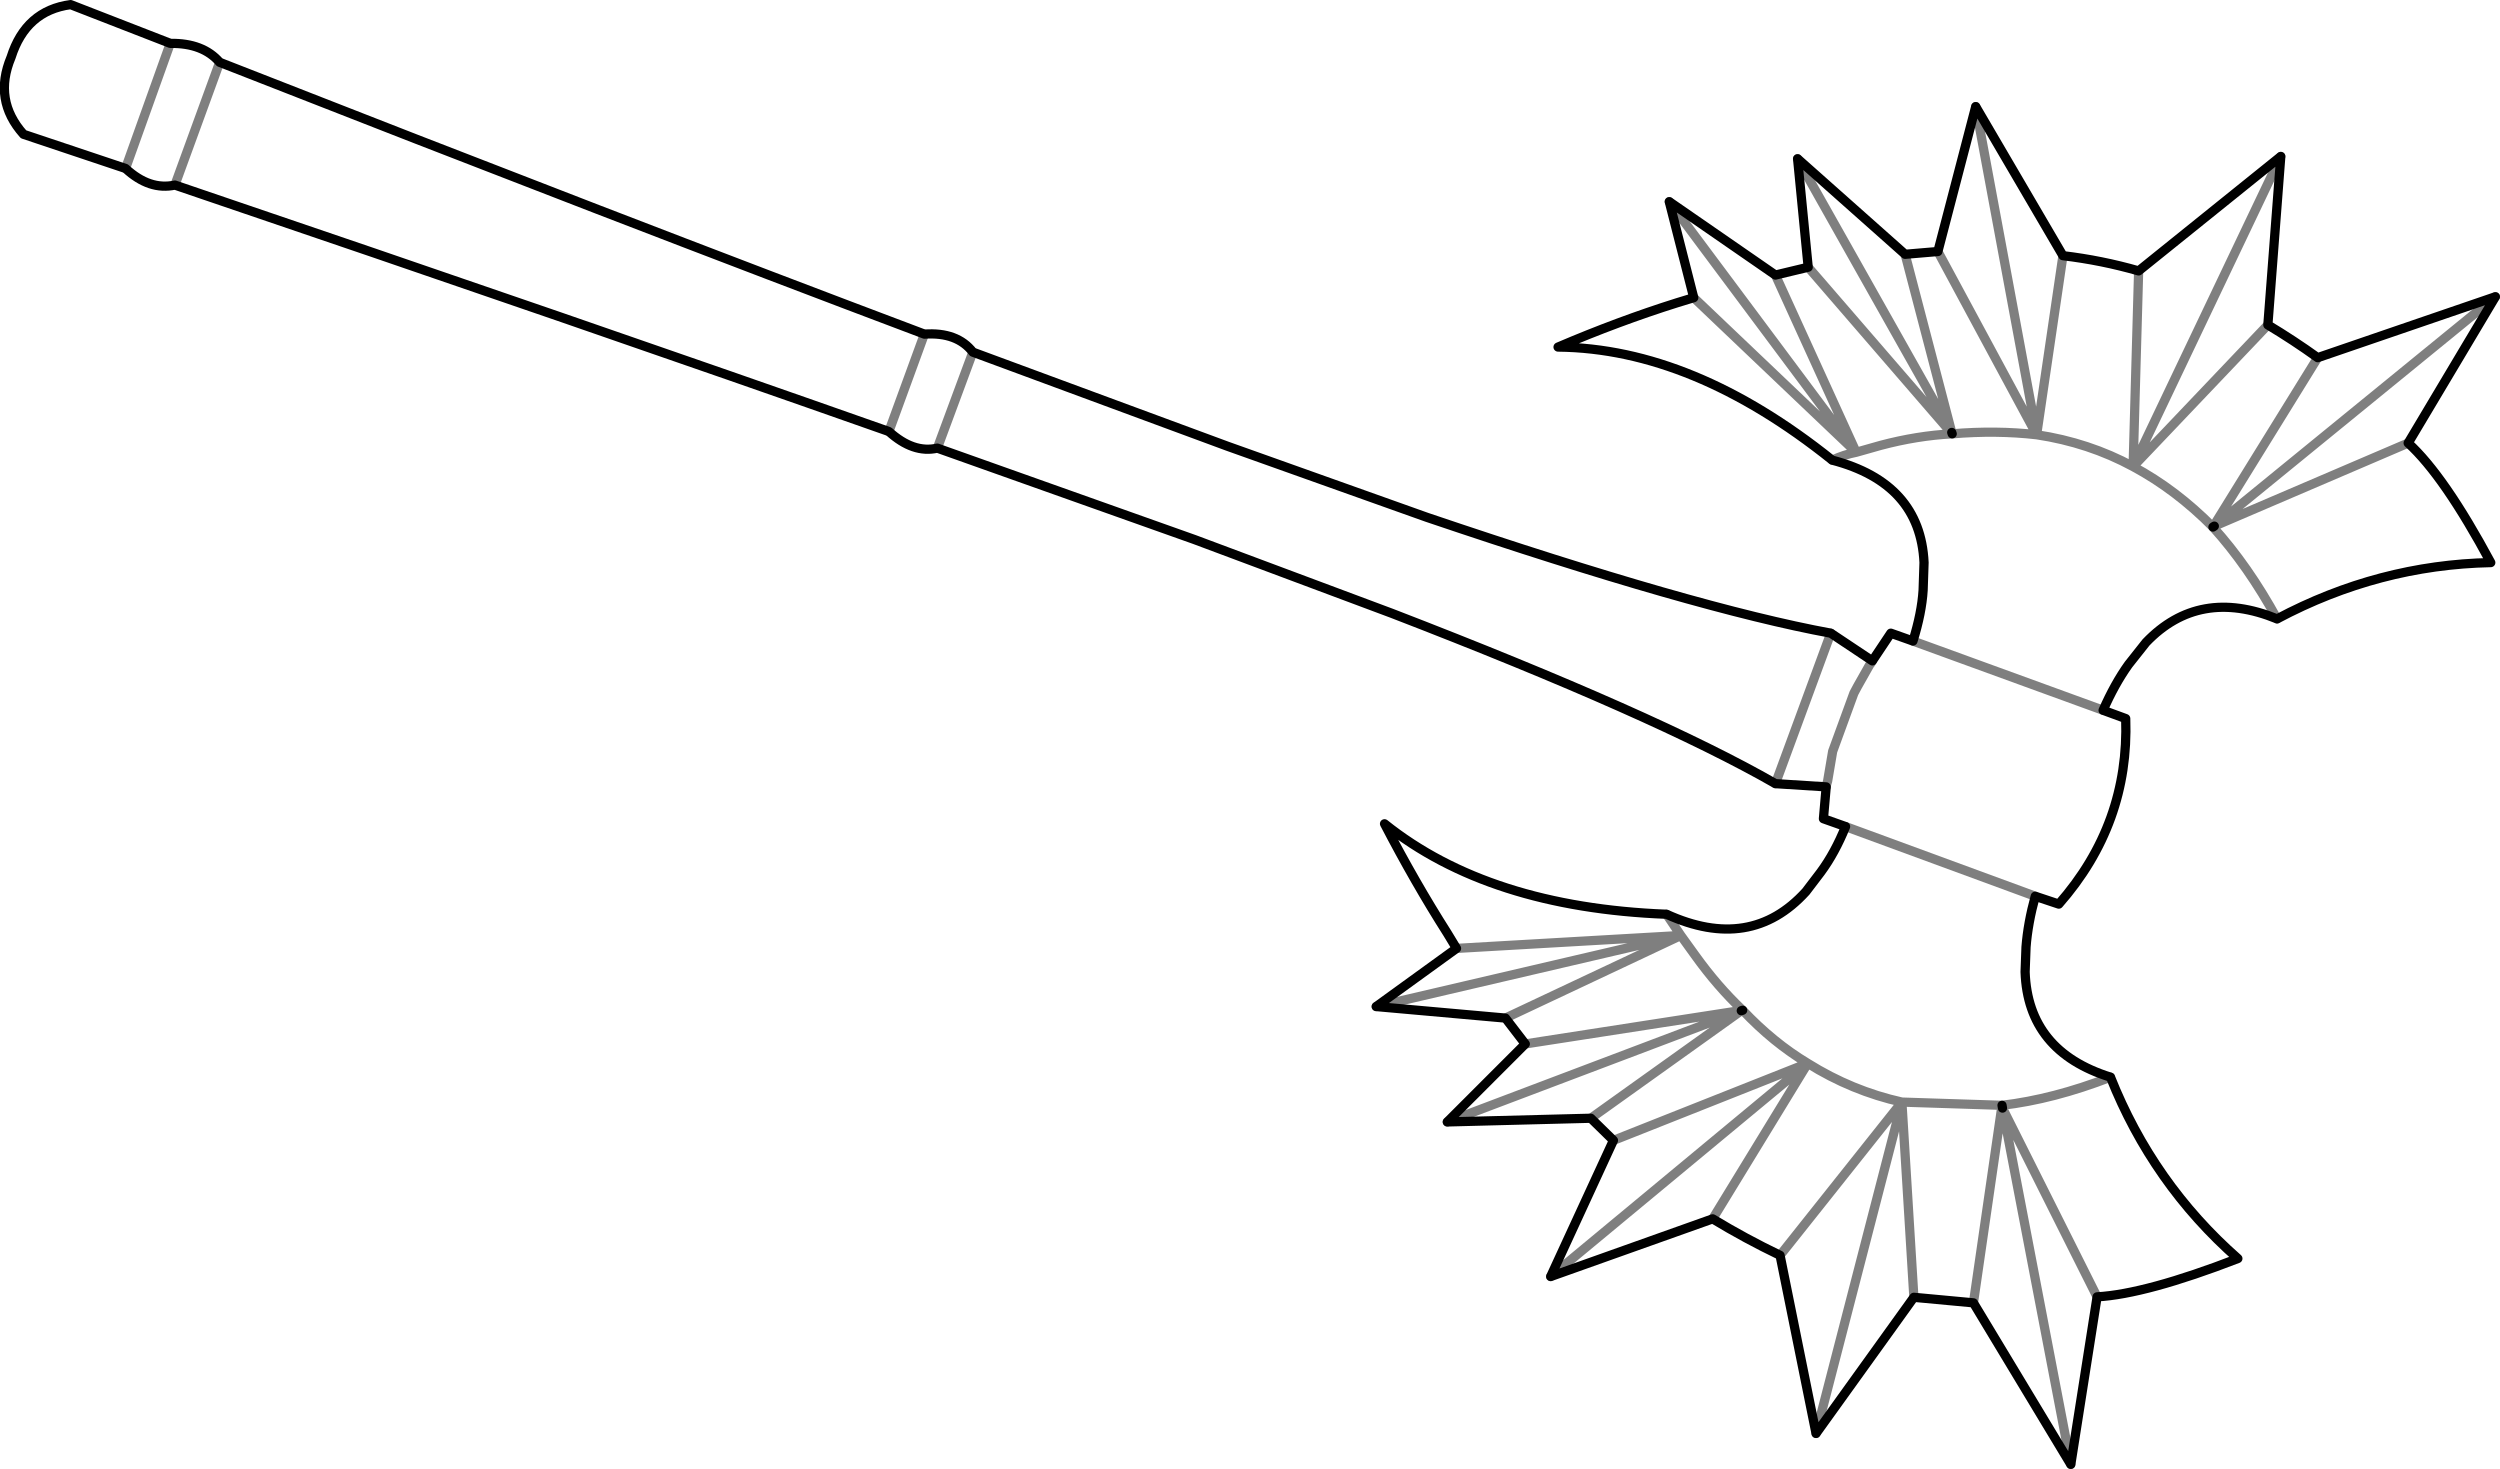 <?xml version="1.0" encoding="UTF-8" standalone="no"?>
<svg xmlns:xlink="http://www.w3.org/1999/xlink" height="159.15px" width="270.85px" xmlns="http://www.w3.org/2000/svg">
  <g transform="matrix(1.0, 0.0, 0.0, 1.0, -231.4, -328.75)">
    <path d="M332.95 377.3 Q330.35 377.9 327.7 375.5 294.95 363.95 250.35 348.8 247.6 349.4 245.0 347.0 L233.95 343.3 Q230.65 339.6 232.6 334.95 234.2 329.9 239.05 329.25 L249.85 333.45 Q253.4 333.4 255.2 335.5 299.05 352.7 331.55 364.95 335.1 364.7 336.8 366.9 L364.4 377.1 386.0 384.8 Q415.05 394.65 429.75 397.35 L434.25 400.35 436.25 397.35 438.65 398.2 Q439.6 395.15 439.75 392.7 L439.85 389.7 Q439.45 381.1 429.9 378.6 414.8 366.5 400.2 366.35 406.75 363.55 413.1 361.55 L414.9 361.0 412.25 350.6 423.75 358.55 427.3 357.7 426.15 345.95 437.8 356.3 441.35 356.0 445.45 340.3 454.9 356.45 Q459.1 356.95 463.1 358.1 L478.5 345.7 477.1 363.95 Q479.85 365.6 482.5 367.5 L501.75 360.9 492.3 376.75 Q496.2 380.3 501.25 389.7 489.1 389.95 478.1 395.8 469.65 392.35 463.9 398.35 L462.0 400.75 Q460.5 402.85 459.25 405.7 L461.7 406.6 Q462.1 418.0 454.45 426.7 L451.9 425.85 Q451.1 428.75 450.9 431.35 L450.8 434.05 Q451.1 442.65 460.05 445.45 464.65 457.0 473.85 465.1 463.9 468.95 458.6 469.25 L455.75 487.4 445.2 469.9 438.75 469.3 428.15 484.05 424.25 464.75 Q420.5 462.95 416.95 460.8 L399.4 467.05 406.2 452.3 403.75 449.9 388.2 450.3 396.65 441.85 394.5 439.05 380.5 437.8 389.2 431.5 388.2 429.85 Q384.7 424.35 381.4 418.0 392.7 427.05 411.95 427.8 421.05 431.95 427.05 425.35 L428.65 423.25 Q430.2 421.15 431.35 418.3 L428.95 417.45 429.25 414.0 423.75 413.65 Q410.85 406.25 382.2 395.2 L360.8 387.2 332.95 377.3 M442.85 375.6 L442.9 375.75 M471.15 385.85 L471.3 385.75 M420.2 438.2 L420.05 438.25 M448.3 448.5 L448.35 448.8" fill="none" stroke="#000000" stroke-linecap="round" stroke-linejoin="round" stroke-width="1.0"/>
    <path d="M332.95 377.3 L336.8 366.9 M327.7 375.5 L331.55 364.95 M423.75 358.55 L432.5 377.75 435.15 377.0 Q439.1 375.95 442.9 375.75 L427.3 357.7 M442.9 375.75 Q447.7 375.35 452.05 375.85 L441.35 356.0 M432.5 377.75 Q431.2 378.0 429.9 378.6 M426.15 345.95 L442.85 375.6 437.8 356.3 M414.9 361.0 L432.5 377.75 412.25 350.6 M478.1 395.8 Q474.95 390.05 471.15 385.85 467.15 381.8 462.5 379.3 457.7 376.7 452.05 375.85 L445.45 340.3 M471.3 385.75 L501.75 360.9 M482.5 367.5 L471.15 385.85 M478.5 345.7 L462.5 379.3 477.1 363.95 M463.1 358.1 L462.5 379.3 M452.05 375.85 L454.9 356.45 M471.3 385.75 L492.3 376.75 M255.2 335.5 L250.35 348.8 M249.85 333.45 L245.0 347.0 M429.25 414.0 L429.3 413.7 429.4 413.4 429.95 410.15 432.25 403.85 432.65 403.1 433.95 400.8 434.1 400.6 434.25 400.35 M420.05 438.25 L403.75 449.9 M389.2 431.5 L413.5 430.1 411.95 427.8 M396.65 441.85 L420.2 438.2 Q417.45 435.6 415.05 432.25 L413.5 430.1 394.5 439.05 M429.75 397.35 L423.75 413.65 M406.2 452.3 L427.25 443.95 Q423.5 441.7 420.2 438.2 M428.15 484.05 L437.45 448.15 424.25 464.75 M438.75 469.3 L437.45 448.15 Q432.05 446.95 427.25 443.95 L416.95 460.8 M458.6 469.25 L448.35 448.8 455.75 487.4 M445.2 469.9 L448.3 448.5 437.45 448.15 M451.9 425.85 L431.35 418.3 M460.05 445.45 Q453.85 447.85 448.3 448.5 M459.25 405.7 L438.65 398.2 M427.25 443.95 L399.4 467.05 M420.05 438.25 L388.2 450.3 M413.5 430.1 L380.5 437.8" fill="none" stroke="#000000" stroke-linecap="round" stroke-linejoin="round" stroke-opacity="0.502" stroke-width="1.0"/>
  </g>
</svg>
